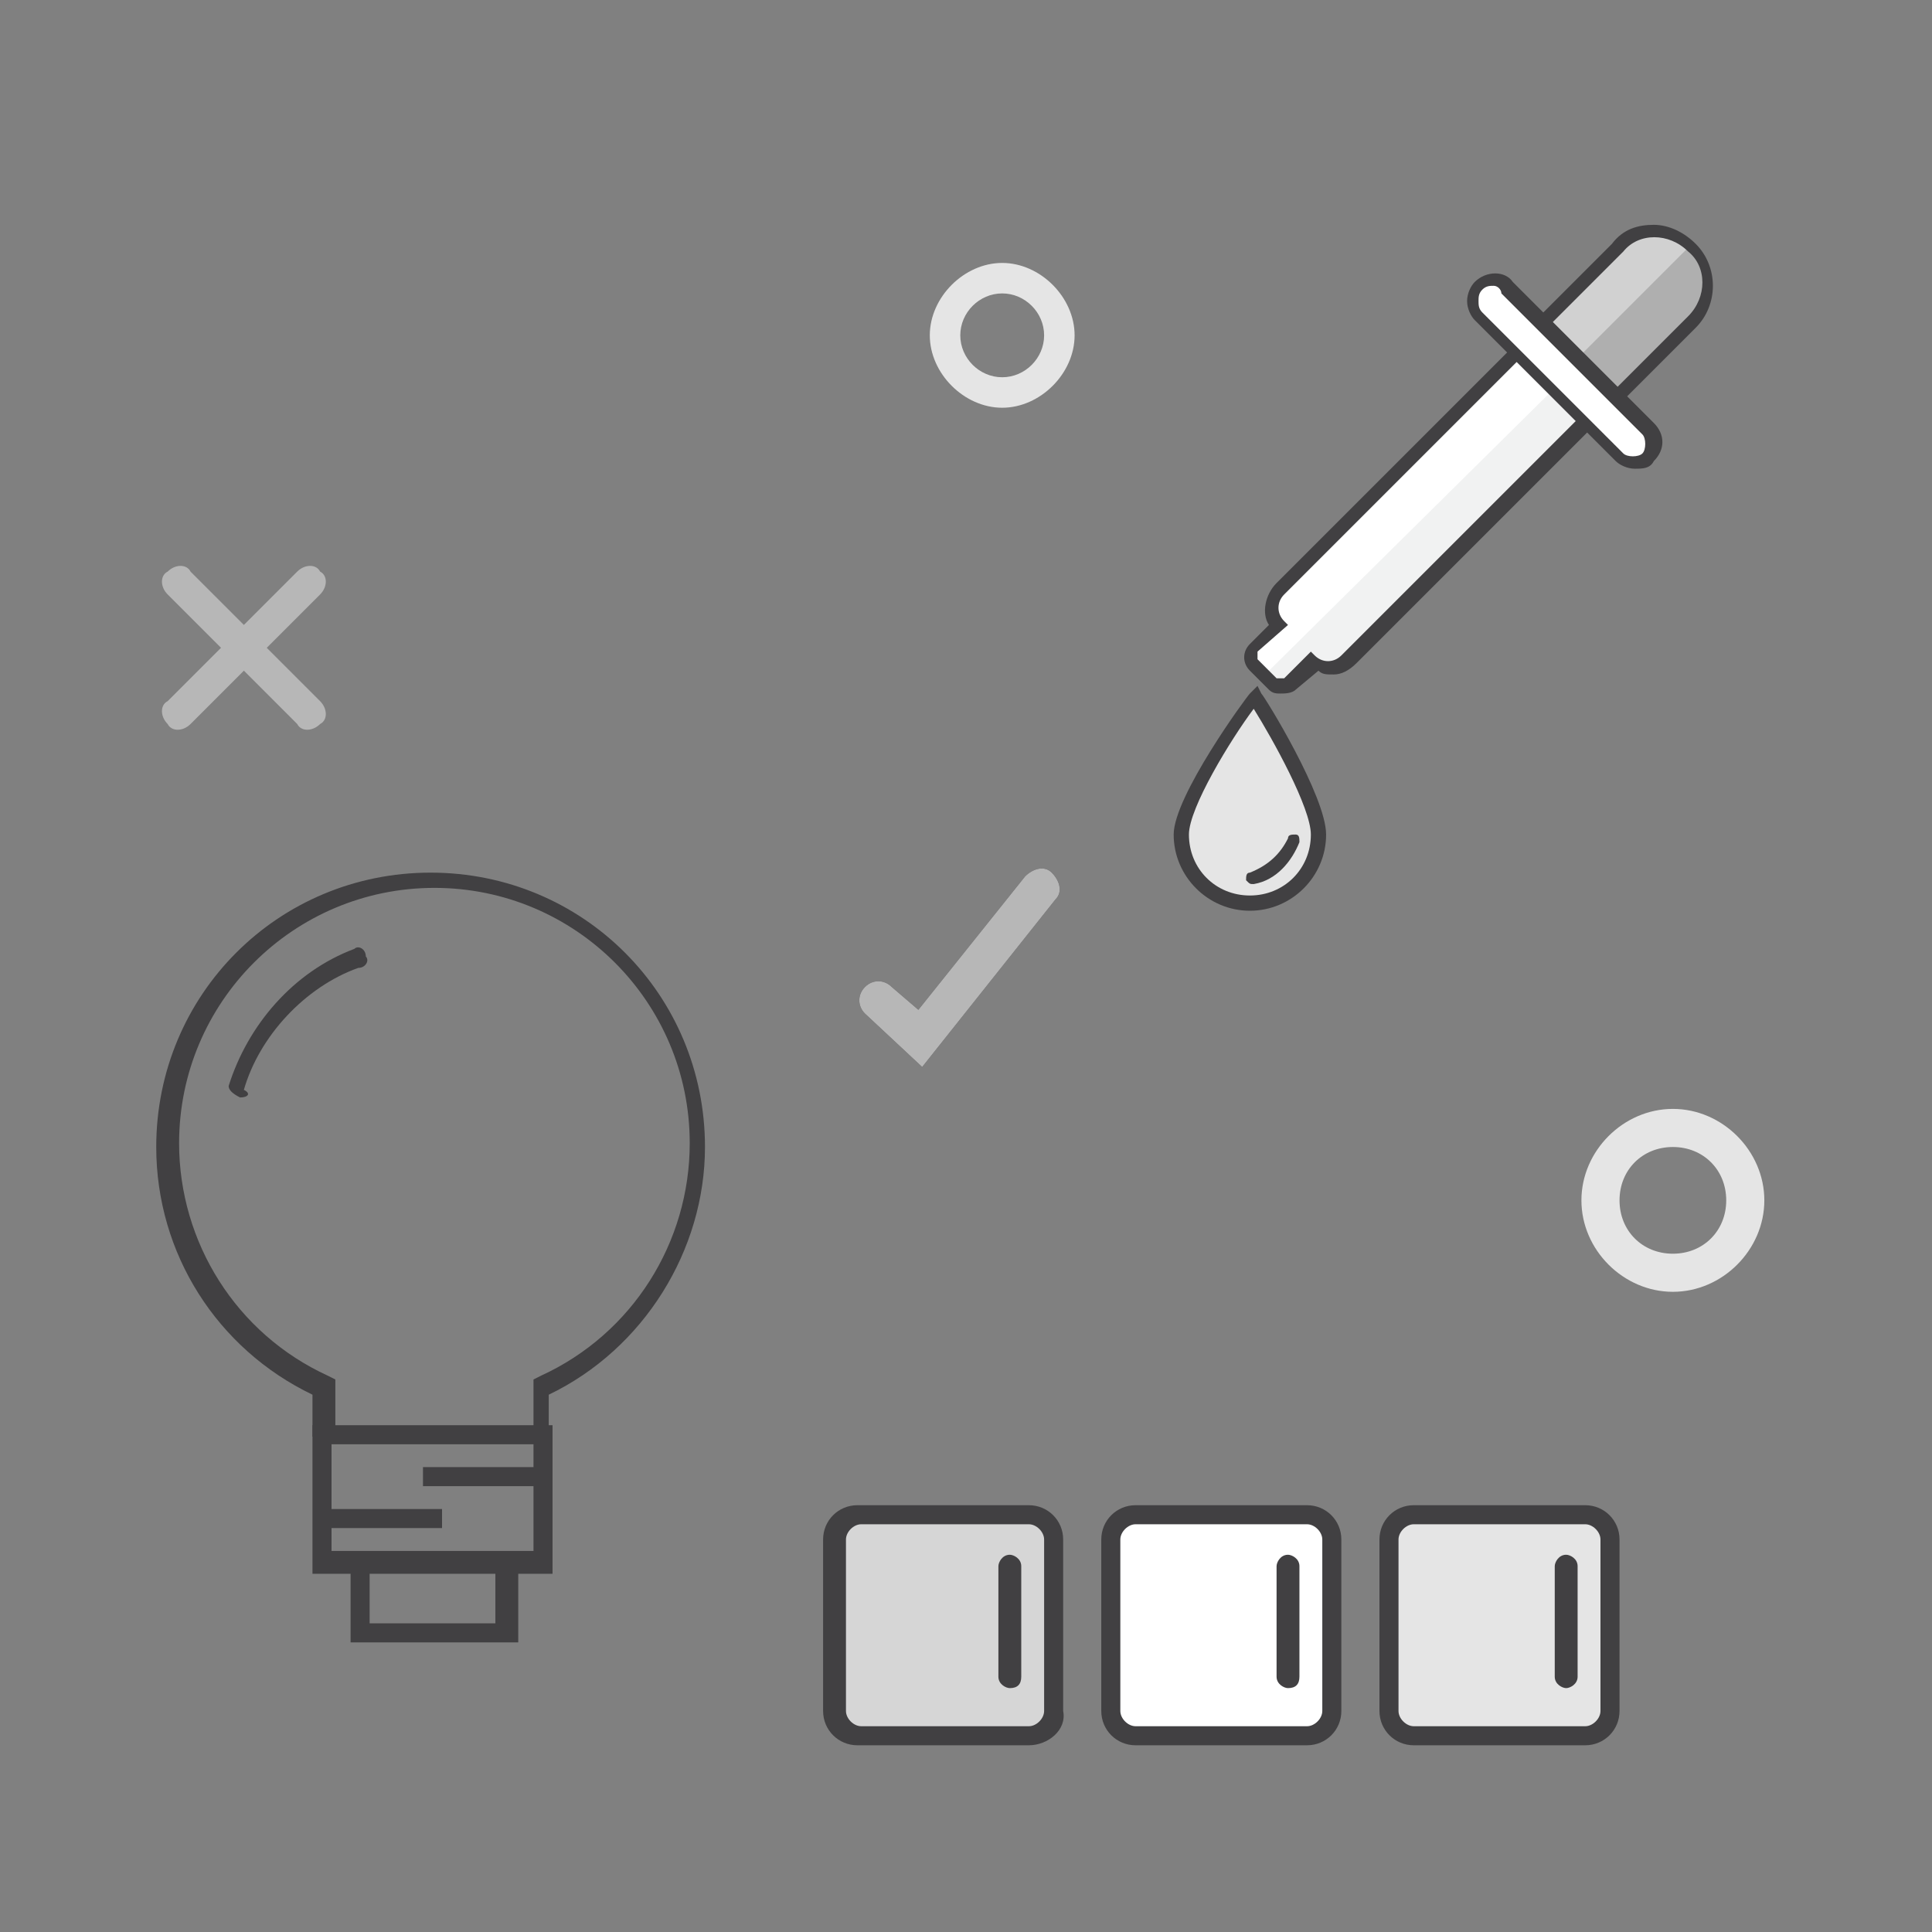 <?xml version="1.0" encoding="utf-8"?>
<!-- Generator: Adobe Illustrator 20.1.0, SVG Export Plug-In . SVG Version: 6.00 Build 0)  -->
<svg version="1.1" id="Layer_1" xmlns="http://www.w3.org/2000/svg" xmlns:xlink="http://www.w3.org/1999/xlink" x="0px" y="0px"
	 viewBox="0 0 50.7 50.7" style="enable-background:new 0 0 50.7 50.7;" xml:space="preserve">
<rect x="0" y="0" width="50.7" height="50.7" fill="#808080" stroke="none"/>
<style type="text/css">
	.st0{fill:#414042;}
	.st1{fill:#FFFFFF;}
	.st2{fill:#F1F2F2;}
	.st3{fill:#D1D1D1;}
	.st4{fill:#AFAFAF;}
	.st5{fill:#E5E5E5;}
	.st6{fill:#D6D6D6;}
	.st7{fill:#B7B7B7;}
</style>
<g>
	<g>
		<polygon class="st0" points="13.6,43.1 9.2,43.1 9.2,41 9.7,41 9.7,42.6 13,42.6 13,41.2 13.6,41.2 		"/>
	</g>
	<g>
		<path class="st0" d="M14.5,37.7H14v-1.5l0.2-0.1c2.4-1.1,3.9-3.5,3.9-6.1c0-3.7-3-6.7-6.7-6.7c-3.7,0-6.7,3-6.7,6.7
			c0,2.6,1.5,5,3.9,6.1l0.2,0.1v1.5H8.2v-1.1c-2.5-1.2-4.1-3.7-4.1-6.5c0-4,3.2-7.2,7.2-7.2c4,0,7.2,3.2,7.2,7.2
			c0,2.7-1.6,5.3-4.1,6.5V37.7z"/>
	</g>
	<g>
		<path class="st0" d="M14.6,41.3H8.2v-3.9h6.3V41.3z M8.7,40.7H14v-2.8H8.7V40.7z"/>
	</g>
	<g>
		<rect x="11.1" y="38.5" class="st0" width="3.2" height="0.5"/>
	</g>
	<g>
		<rect x="8.4" y="39.6" class="st0" width="3.2" height="0.5"/>
	</g>
	<g>
		<path class="st0" d="M6.3,28.8C6.3,28.8,6.3,28.8,6.3,28.8c-0.2-0.1-0.3-0.2-0.3-0.3c0.5-1.6,1.7-3,3.3-3.6c0.1-0.1,0.3,0,0.3,0.2
			c0.1,0.1,0,0.3-0.2,0.3c-1.4,0.5-2.6,1.8-3,3.2C6.6,28.7,6.5,28.8,6.3,28.8z"/>
	</g>
</g>
<g>
	<g>
		<path class="st1" d="M41,8l-7.4,7.4c-0.3,0.3-0.3,0.7-0.1,1L32.9,17c-0.1,0.1-0.1,0.3,0,0.4l0.5,0.5c0.1,0.1,0.3,0.1,0.4,0
			l0.6-0.6c0.3,0.2,0.7,0.2,1-0.1l7.4-7.4c0.3-0.3,0.3-0.8,0-1L42,8C41.7,7.7,41.3,7.7,41,8z"/>
		<path class="st2" d="M33.2,17.7l0.3,0.3c0.1,0.1,0.3,0.1,0.4,0l0.6-0.6c0.3,0.2,0.7,0.2,1-0.1l7.4-7.4c0.3-0.3,0.3-0.8,0-1
			l-0.4-0.4L33.2,17.7z"/>
		<g>
			<path class="st0" d="M33.6,18.2c-0.1,0-0.2,0-0.3-0.1l-0.5-0.5c-0.2-0.2-0.2-0.5,0-0.7l0.5-0.5c-0.2-0.3-0.1-0.8,0.2-1.1l7.4-7.4
				c0.3-0.3,0.9-0.3,1.3,0L43,8.7c0.4,0.4,0.4,0.9,0,1.3l-7.4,7.4c-0.2,0.2-0.4,0.3-0.6,0.3l0,0c-0.2,0-0.3,0-0.4-0.1L34,18.1
				C33.9,18.2,33.7,18.2,33.6,18.2z M41.5,8c-0.1,0-0.3,0.1-0.4,0.2l-7.4,7.4c-0.2,0.2-0.2,0.5,0,0.7l0.1,0.1L33,17.1
				c0,0,0,0.1,0,0.2l0.5,0.5c0,0,0.1,0,0.2,0l0.7-0.7l0.1,0.1c0.2,0.2,0.5,0.2,0.7,0l7.4-7.4c0.2-0.2,0.2-0.6,0-0.8l-0.8-0.8
				C41.8,8,41.6,8,41.5,8z"/>
		</g>
		<path class="st3" d="M42.1,10.7l2.3-2.3c0.5-0.5,0.5-1.4,0-2l0,0c-0.5-0.5-1.4-0.5-2,0l-2.3,2.3L42.1,10.7z"/>
		<path class="st4" d="M42.1,10.7l2.3-2.3c0.5-0.5,0.5-1.4,0-2l-3.3,3.3L42.1,10.7z"/>
		<g>
			<path class="st0" d="M42.1,11l-2.2-2.2l2.4-2.4C42.6,6,43,5.9,43.4,5.9c0.4,0,0.8,0.2,1.1,0.5c0.6,0.6,0.6,1.6,0,2.2L42.1,11z
				 M40.4,8.8l1.7,1.7l2.2-2.2c0.5-0.5,0.5-1.3,0-1.7c-0.5-0.5-1.3-0.5-1.7,0L40.4,8.8z"/>
		</g>
		<path class="st1" d="M43.3,11.2c0.2,0.2,0.2,0.6,0,0.8l0,0c-0.2,0.2-0.6,0.2-0.8,0l-3.7-3.7c-0.2-0.2-0.2-0.6,0-0.8l0,0
			c0.2-0.2,0.6-0.2,0.8,0L43.3,11.2z"/>
		<g>
			<path class="st0" d="M42.9,12.3c-0.2,0-0.4-0.1-0.5-0.2l-3.7-3.7c-0.1-0.1-0.2-0.3-0.2-0.5c0-0.2,0.1-0.4,0.2-0.5
				c0.3-0.3,0.8-0.3,1,0l3.7,3.7c0.3,0.3,0.3,0.7,0,1C43.3,12.3,43.1,12.3,42.9,12.3z M39.2,7.5c-0.1,0-0.2,0-0.3,0.1
				c-0.1,0.1-0.1,0.2-0.1,0.3c0,0.1,0,0.2,0.1,0.3l3.7,3.7c0.1,0.1,0.4,0.1,0.5,0c0.1-0.1,0.1-0.4,0-0.5l-3.7-3.7
				C39.4,7.6,39.3,7.5,39.2,7.5z"/>
		</g>
	</g>
	<path class="st5" d="M34.6,21.9c0,1-0.8,1.8-1.8,1.8c-1,0-1.8-0.8-1.8-1.8c0-1,1.9-3.6,1.9-3.6S34.6,20.9,34.6,21.9z"/>
	<g>
		<path class="st0" d="M32.8,23.9c-1.1,0-2-0.9-2-2c0-1,1.9-3.6,2-3.7l0.2-0.2l0.1,0.2c0.1,0.1,1.7,2.7,1.7,3.7
			C34.8,23,33.9,23.9,32.8,23.9z M32.9,18.6c-0.6,0.8-1.7,2.6-1.7,3.3c0,0.9,0.7,1.6,1.6,1.6c0.9,0,1.6-0.7,1.6-1.6
			C34.4,21.2,33.4,19.4,32.9,18.6z"/>
	</g>
	<g>
		<path class="st0" d="M32.9,23.2c-0.1,0-0.1,0-0.2-0.1c0-0.1,0-0.2,0.1-0.2c0.5-0.2,0.8-0.5,1-0.9c0-0.1,0.1-0.1,0.2-0.1
			c0.1,0,0.1,0.1,0.1,0.2C33.9,22.6,33.5,23.1,32.9,23.2C32.9,23.2,32.9,23.2,32.9,23.2z"/>
	</g>
</g>
<g>
	<path class="st6" d="M27.7,44.9c0,0.4-0.3,0.7-0.7,0.7h-4.5c-0.4,0-0.7-0.3-0.7-0.7v-4.5c0-0.4,0.3-0.7,0.7-0.7H27
		c0.4,0,0.7,0.3,0.7,0.7V44.9z"/>
	<path class="st1" d="M35,44.9c0,0.4-0.3,0.7-0.7,0.7h-4.5c-0.4,0-0.7-0.3-0.7-0.7v-4.5c0-0.4,0.3-0.7,0.7-0.7h4.5
		c0.4,0,0.7,0.3,0.7,0.7V44.9z"/>
	<path class="st5" d="M42.2,44.9c0,0.4-0.3,0.7-0.7,0.7h-4.5c-0.4,0-0.7-0.3-0.7-0.7v-4.5c0-0.4,0.3-0.7,0.7-0.7h4.5
		c0.4,0,0.7,0.3,0.7,0.7V44.9z"/>
	<g>
		<path class="st0" d="M27,45.8h-4.5c-0.5,0-0.9-0.4-0.9-0.9v-4.5c0-0.5,0.4-0.9,0.9-0.9H27c0.5,0,0.9,0.4,0.9,0.9v4.5
			C28,45.4,27.5,45.8,27,45.8z M22.6,40c-0.2,0-0.4,0.2-0.4,0.4v4.5c0,0.2,0.2,0.4,0.4,0.4H27c0.2,0,0.4-0.2,0.4-0.4v-4.5
			c0-0.2-0.2-0.4-0.4-0.4H22.6z"/>
	</g>
	<g>
		<path class="st0" d="M34.3,45.8h-4.5c-0.5,0-0.9-0.4-0.9-0.9v-4.5c0-0.5,0.4-0.9,0.9-0.9h4.5c0.5,0,0.9,0.4,0.9,0.9v4.5
			C35.2,45.4,34.8,45.8,34.3,45.8z M29.8,40c-0.2,0-0.4,0.2-0.4,0.4v4.5c0,0.2,0.2,0.4,0.4,0.4h4.5c0.2,0,0.4-0.2,0.4-0.4v-4.5
			c0-0.2-0.2-0.4-0.4-0.4H29.8z"/>
	</g>
	<g>
		<path class="st0" d="M41.6,45.8h-4.5c-0.5,0-0.9-0.4-0.9-0.9v-4.5c0-0.5,0.4-0.9,0.9-0.9h4.5c0.5,0,0.9,0.4,0.9,0.9v4.5
			C42.5,45.4,42.1,45.8,41.6,45.8z M37.1,40c-0.2,0-0.4,0.2-0.4,0.4v4.5c0,0.2,0.2,0.4,0.4,0.4h4.5c0.2,0,0.4-0.2,0.4-0.4v-4.5
			c0-0.2-0.2-0.4-0.4-0.4H37.1z"/>
	</g>
	<g>
		<path class="st0" d="M26.5,44.3c-0.1,0-0.3-0.1-0.3-0.3v-2.9c0-0.1,0.1-0.3,0.3-0.3c0.1,0,0.3,0.1,0.3,0.3v2.9
			C26.8,44.2,26.7,44.3,26.5,44.3z"/>
	</g>
	<g>
		<path class="st0" d="M33.8,44.3c-0.1,0-0.3-0.1-0.3-0.3v-2.9c0-0.1,0.1-0.3,0.3-0.3c0.1,0,0.3,0.1,0.3,0.3v2.9
			C34.1,44.2,34,44.3,33.8,44.3z"/>
	</g>
	<g>
		<path class="st0" d="M41.1,44.3c-0.1,0-0.3-0.1-0.3-0.3v-2.9c0-0.1,0.1-0.3,0.3-0.3c0.1,0,0.3,0.1,0.3,0.3v2.9
			C41.4,44.2,41.2,44.3,41.1,44.3z"/>
	</g>
</g>
<g>
	<g>
		<path class="st7" d="M8.4,15.6L5,19c-0.2,0.2-0.5,0.2-0.6,0c-0.2-0.2-0.2-0.5,0-0.6L7.8,15c0.2-0.2,0.5-0.2,0.6,0
			C8.6,15.1,8.6,15.4,8.4,15.6z"/>
	</g>
	<g>
		<path class="st7" d="M8.4,19c-0.2,0.2-0.5,0.2-0.6,0l-3.4-3.4c-0.2-0.2-0.2-0.5,0-0.6c0.2-0.2,0.5-0.2,0.6,0l3.4,3.4
			C8.6,18.6,8.6,18.9,8.4,19z"/>
	</g>
</g>
<g>
	<path class="st5" d="M26.3,10.7c-1,0-1.9-0.9-1.9-1.9s0.9-1.9,1.9-1.9c1,0,1.9,0.9,1.9,1.9S27.3,10.7,26.3,10.7z M26.3,7.7
		c-0.6,0-1.1,0.5-1.1,1.1s0.5,1.1,1.1,1.1c0.6,0,1.1-0.5,1.1-1.1S26.9,7.7,26.3,7.7z"/>
</g>
<g>
	<path class="st0" d="M24.2,28l-1.5-1.4c-0.2-0.2-0.2-0.5,0-0.7c0.2-0.2,0.5-0.2,0.7,0l0.7,0.6l2.8-3.5c0.2-0.2,0.5-0.3,0.7-0.1
		c0.2,0.2,0.3,0.5,0.1,0.7L24.2,28z"/>
</g>
<g>
	<path class="st7" d="M24.2,28l-1.5-1.4c-0.2-0.2-0.2-0.5,0-0.7c0.2-0.2,0.5-0.2,0.7,0l0.7,0.6l2.8-3.5c0.2-0.2,0.5-0.3,0.7-0.1
		c0.2,0.2,0.3,0.5,0.1,0.7L24.2,28z"/>
</g>
<g>
	<path class="st5" d="M43.9,33.9c-1.3,0-2.4-1.1-2.4-2.4s1.1-2.4,2.4-2.4c1.3,0,2.4,1.1,2.4,2.4S45.2,33.9,43.9,33.9z M43.9,30.1
		c-0.8,0-1.4,0.6-1.4,1.4s0.6,1.4,1.4,1.4c0.8,0,1.4-0.6,1.4-1.4S44.7,30.1,43.9,30.1z"/>
</g>
</svg>
